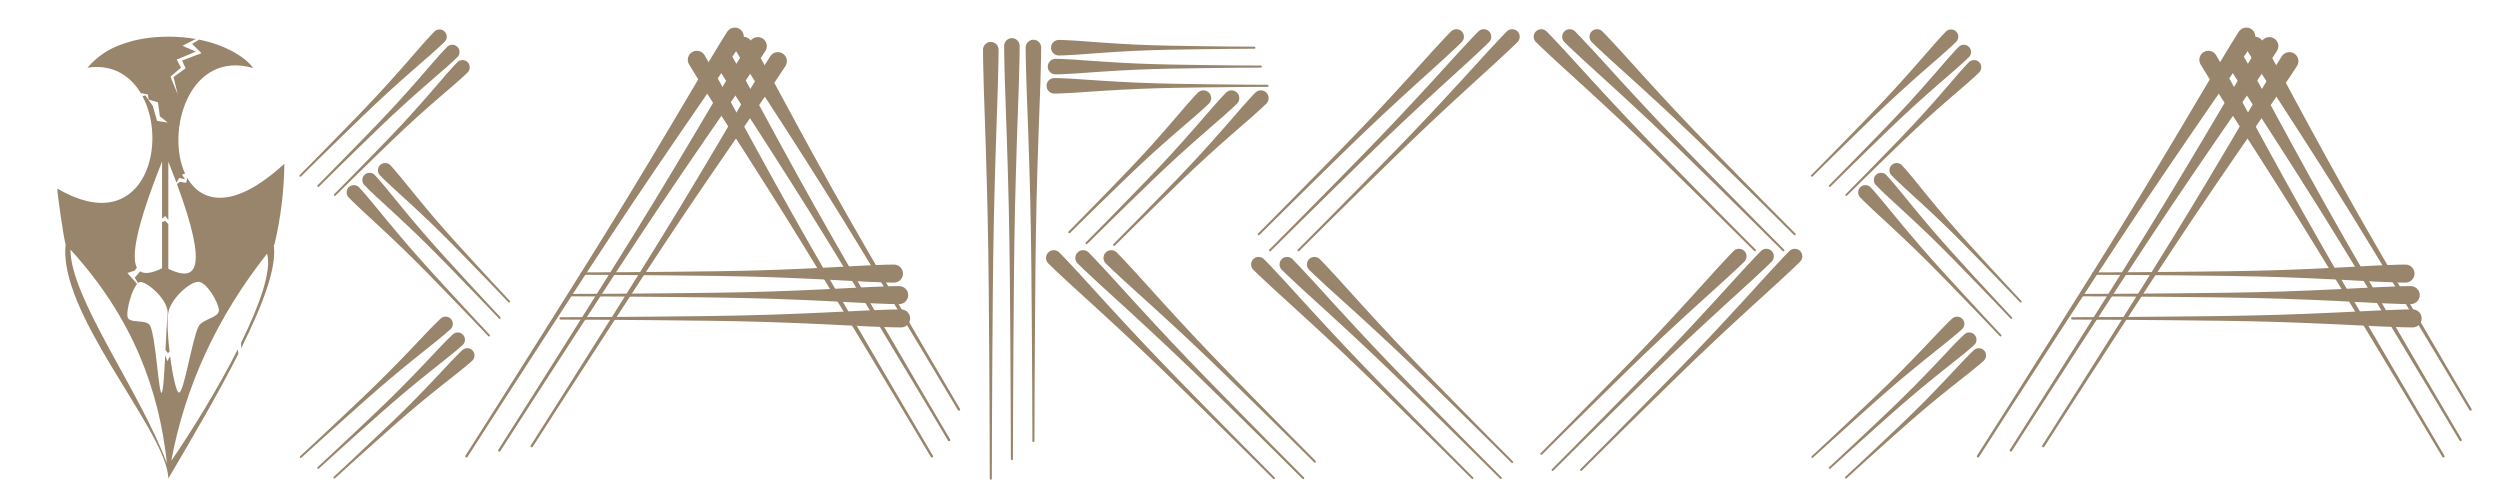 <?xml version="1.0" encoding="UTF-8" standalone="no"?>
<!DOCTYPE svg PUBLIC "-//W3C//DTD SVG 1.1//EN" "http://www.w3.org/Graphics/SVG/1.1/DTD/svg11.dtd">
<svg width="100%" height="100%" viewBox="0 0 12492 2482" version="1.1" xmlns="http://www.w3.org/2000/svg" xmlns:xlink="http://www.w3.org/1999/xlink" xml:space="preserve" xmlns:serif="http://www.serif.com/" style="fill-rule:evenodd;clip-rule:evenodd;stroke-linejoin:round;stroke-miterlimit:2;">
    <g transform="matrix(1,0,0,1,-7279,-14657)">
        <g id="Icon-Horizental-Simple-RGB-Light" serif:id="Icon Horizental Simple RGB Light" transform="matrix(3.477,0,0,1,-1344.34,14657.8)">
            <rect x="2480.32" y="0" width="3592.36" height="2480.32" style="fill:none;"/>
            <g id="Text">
                <g id="S" transform="matrix(1.035,0,0,3.597,2719.85,-349.471)">
                    <g>
                        <path d="M184.45,342.072C184.392,342.014 184.063,341.685 184.064,341.13C184.064,340.959 184.097,340.784 184.162,340.626C184.228,340.463 184.337,340.319 184.451,340.184C184.641,339.962 184.863,339.769 185.068,339.56C193.366,331.161 201.706,322.803 209.963,314.363C229.373,294.521 248.822,274.715 268.069,254.714C278.992,243.363 289.81,231.91 300.468,220.311C310.536,209.355 320.38,198.196 330.242,187.055C338.456,177.774 346.505,168.348 354.693,159.045C364.855,147.499 370.119,142.181 371.517,140.769C371.95,140.331 374.423,137.833 378.635,137.833C380.619,137.833 382.141,138.45 382.427,138.567C383.007,138.802 386.359,140.162 387.955,144.094C388.071,144.381 388.689,145.903 388.689,147.887C388.689,152.098 386.193,154.57 385.755,155.003C384.342,156.401 379.023,161.667 367.477,171.829C358.173,180.017 348.748,188.066 339.467,196.28C328.325,206.141 317.167,215.986 306.211,226.053C294.612,236.712 283.158,247.53 271.807,258.453C251.806,277.7 232.001,297.148 212.159,316.559C210.083,318.589 209.967,318.703 186.339,342.069C186.281,342.126 185.947,342.457 185.392,342.458C184.836,342.459 184.507,342.13 184.45,342.072Z" style="fill:rgb(152,133,107);"/>
                        <path d="M209.269,356.255C209.212,356.197 208.883,355.868 208.884,355.313C208.884,355.142 208.917,354.967 208.981,354.809C209.048,354.646 209.157,354.501 209.271,354.367C209.453,354.152 209.667,353.966 209.865,353.766C217.857,345.673 225.89,337.621 233.841,329.487C252.531,310.366 271.26,291.28 289.786,271.999C300.3,261.057 310.71,250.012 320.96,238.821C330.642,228.251 340.101,217.478 349.577,206.722C357.47,197.762 365.198,188.658 373.065,179.675C380.95,170.672 381.01,170.726 389.245,162.043C390.56,160.657 392.275,159.961 392.571,159.841C393.133,159.612 396.363,158.301 400.156,159.841C400.735,160.076 404.088,161.436 405.683,165.368C405.8,165.655 406.417,167.177 406.417,169.161C406.417,173.373 403.921,175.844 403.483,176.277C402.122,177.624 397.001,182.692 385.849,192.459C376.866,200.326 367.762,208.054 358.802,215.947C348.046,225.423 337.273,234.882 326.703,244.564C315.512,254.814 304.467,265.224 293.525,275.738C274.244,294.264 255.158,312.993 236.037,331.683C234.036,333.639 233.924,333.748 211.159,356.251C211.101,356.309 210.766,356.639 210.211,356.64C209.656,356.641 209.327,356.312 209.269,356.255Z" style="fill:rgb(152,133,107);"/>
                        <path d="M232.316,368.665C232.259,368.607 231.93,368.278 231.931,367.723C231.931,367.552 231.963,367.377 232.028,367.219C232.095,367.056 232.204,366.912 232.318,366.777C232.491,366.572 232.695,366.395 232.884,366.204C240.493,358.494 248.143,350.825 255.71,343.075C273.5,324.853 291.329,306.668 308.955,288.287C318.959,277.855 328.857,267.321 338.596,256.641C347.797,246.553 356.774,236.262 365.768,225.988C373.26,217.429 380.587,208.726 388.053,200.144C397.326,189.486 402.146,184.613 403.428,183.317C403.861,182.879 406.332,180.381 410.546,180.381C412.53,180.381 414.052,180.998 414.339,181.115C414.918,181.35 418.27,182.71 419.866,186.642C419.982,186.929 420.6,188.451 420.6,190.435C420.6,194.648 418.104,197.118 417.666,197.551C416.369,198.833 411.495,203.655 400.837,212.928C392.255,220.394 383.552,227.721 374.993,235.213C364.719,244.207 354.428,253.184 344.339,262.384C333.66,272.123 323.125,282.022 312.693,292.026C294.313,309.652 276.128,327.48 257.906,345.271C256,347.132 255.893,347.236 234.206,368.661C234.147,368.719 233.813,369.049 233.258,369.05C232.703,369.051 232.374,368.722 232.316,368.665Z" style="fill:rgb(152,133,107);"/>
                    </g>
                    <g transform="matrix(0.029,-1,1,0.029,100.841,738.49)">
                        <path d="M184.45,342.072C184.392,342.014 184.063,341.685 184.064,341.13C184.064,340.959 184.097,340.784 184.162,340.626C184.228,340.463 184.337,340.319 184.451,340.184C184.641,339.962 184.863,339.769 185.068,339.56C193.366,331.161 201.706,322.803 209.963,314.363C229.373,294.521 248.822,274.715 268.069,254.714C278.992,243.363 289.81,231.91 300.468,220.311C310.536,209.355 320.38,198.196 330.242,187.055C338.456,177.774 346.505,168.348 354.693,159.045C364.855,147.499 370.119,142.181 371.517,140.769C371.95,140.331 374.423,137.833 378.635,137.833C380.619,137.833 382.141,138.45 382.427,138.567C386.359,140.162 387.72,143.515 387.955,144.094C388.071,144.381 388.689,145.903 388.689,147.887C388.689,152.098 386.193,154.57 385.755,155.003C384.342,156.401 379.023,161.667 367.477,171.829C358.173,180.017 348.748,188.066 339.467,196.28C328.325,206.141 317.167,215.986 306.211,226.053C294.612,236.712 283.158,247.53 271.807,258.453C251.806,277.7 232.001,297.148 212.159,316.559C210.083,318.589 209.967,318.703 186.339,342.069C186.281,342.126 185.947,342.457 185.392,342.458C184.836,342.459 184.507,342.13 184.45,342.072Z" style="fill:rgb(152,133,107);"/>
                        <path d="M209.269,356.255C209.212,356.197 208.883,355.868 208.884,355.313C208.884,355.142 208.917,354.967 208.981,354.809C209.048,354.646 209.157,354.501 209.271,354.367C209.453,354.152 209.667,353.966 209.865,353.766C217.857,345.673 225.89,337.621 233.841,329.487C252.531,310.366 271.26,291.28 289.786,271.999C300.3,261.057 310.71,250.012 320.96,238.821C330.642,228.251 340.101,217.478 349.577,206.722C357.47,197.762 365.198,188.658 373.065,179.675C380.95,170.672 381.01,170.726 389.245,162.043C390.56,160.657 392.275,159.961 392.571,159.841C396.363,158.301 399.594,159.612 400.156,159.841C400.735,160.076 404.088,161.436 405.683,165.368C407.223,169.161 405.912,172.391 405.683,172.953C405.563,173.249 404.867,174.964 403.481,176.279C394.798,184.514 394.852,184.574 385.849,192.459C376.866,200.326 367.762,208.054 358.802,215.947C348.046,225.423 337.273,234.882 326.703,244.564C315.512,254.814 304.467,265.224 293.525,275.738C274.244,294.264 255.158,312.993 236.037,331.683C234.036,333.639 233.924,333.748 211.159,356.251C211.101,356.309 210.766,356.639 210.211,356.64C209.656,356.641 209.327,356.312 209.269,356.255Z" style="fill:rgb(152,133,107);"/>
                        <path d="M232.316,368.665C232.259,368.607 231.93,368.278 231.931,367.723C231.931,367.552 231.963,367.377 232.028,367.219C232.095,367.056 232.204,366.912 232.318,366.777C232.491,366.572 232.695,366.395 232.884,366.204C240.493,358.494 248.143,350.825 255.71,343.075C273.5,324.853 291.329,306.668 308.955,288.287C318.959,277.855 328.857,267.321 338.596,256.641C347.797,246.553 356.774,236.262 365.768,225.988C373.26,217.429 380.587,208.726 388.053,200.144C397.326,189.486 402.146,184.613 403.428,183.317C403.861,182.879 406.332,180.381 410.546,180.381C412.53,180.381 414.052,180.998 414.339,181.115C418.27,182.71 419.631,186.063 419.866,186.642C419.982,186.929 420.6,188.451 420.6,190.435C420.6,194.648 418.104,197.118 417.666,197.551C416.369,198.833 411.495,203.655 400.837,212.928C392.255,220.394 383.552,227.721 374.993,235.213C364.719,244.207 354.428,253.184 344.339,262.384C333.66,272.123 323.125,282.022 312.693,292.026C294.313,309.652 276.128,327.48 257.906,345.271C256,347.132 255.893,347.236 234.206,368.661C234.147,368.719 233.813,369.049 233.258,369.05C232.703,369.051 232.374,368.722 232.316,368.665Z" style="fill:rgb(152,133,107);"/>
                    </g>
                    <g transform="matrix(0.999,0.042,-0.042,0.999,15.049,383.183)">
                        <path d="M184.45,342.072C184.392,342.014 184.063,341.685 184.064,341.13C184.064,340.959 184.097,340.784 184.162,340.626C184.228,340.463 184.337,340.319 184.451,340.184C184.641,339.962 184.863,339.769 185.068,339.56C193.366,331.161 201.706,322.803 209.963,314.363C229.373,294.521 248.822,274.715 268.069,254.714C278.992,243.363 289.81,231.91 300.468,220.311C310.536,209.355 320.38,198.196 330.242,187.055C338.456,177.774 346.505,168.348 354.693,159.045C362.9,149.72 362.959,149.774 371.517,140.769C372.836,139.381 374.547,138.687 374.842,138.567C378.635,137.027 381.865,138.338 382.427,138.567C386.359,140.162 387.72,143.515 387.955,144.094C388.183,144.656 389.494,147.887 387.955,151.679C387.835,151.975 387.141,153.686 385.753,155.005C376.748,163.563 376.802,163.622 367.477,171.829C358.173,180.017 348.748,188.066 339.467,196.28C328.325,206.141 317.167,215.986 306.211,226.053C294.612,236.712 283.158,247.53 271.807,258.453C251.806,277.7 232.001,297.148 212.159,316.559C210.083,318.589 209.967,318.703 186.339,342.069C186.281,342.126 185.947,342.457 185.392,342.458C184.836,342.459 184.507,342.13 184.45,342.072Z" style="fill:rgb(152,133,107);"/>
                        <path d="M209.269,356.255C209.212,356.197 208.883,355.868 208.884,355.313C208.884,355.142 208.917,354.967 208.981,354.809C209.048,354.646 209.157,354.501 209.271,354.367C209.453,354.152 209.667,353.966 209.865,353.766C217.857,345.673 225.89,337.621 233.841,329.487C252.531,310.366 271.26,291.28 289.786,271.999C300.3,261.057 310.71,250.012 320.96,238.821C330.642,228.251 340.101,217.478 349.577,206.722C357.47,197.762 365.198,188.658 373.065,179.675C380.95,170.672 381.01,170.726 389.245,162.043C390.56,160.657 392.275,159.961 392.571,159.841C393.133,159.612 396.363,158.301 400.156,159.841C400.735,160.076 404.088,161.436 405.683,165.368C405.912,165.93 407.223,169.161 405.683,172.953C405.563,173.249 404.867,174.964 403.481,176.279C394.798,184.514 394.852,184.574 385.849,192.459C376.866,200.326 367.762,208.054 358.802,215.947C348.046,225.423 337.273,234.882 326.703,244.564C315.512,254.814 304.467,265.224 293.525,275.738C274.244,294.264 255.158,312.993 236.037,331.683C234.036,333.639 233.924,333.748 211.159,356.251C211.101,356.309 210.766,356.639 210.211,356.64C209.656,356.641 209.327,356.312 209.269,356.255Z" style="fill:rgb(152,133,107);"/>
                        <path d="M232.316,368.665C232.259,368.607 231.93,368.278 231.931,367.723C231.931,367.552 231.963,367.377 232.028,367.219C232.095,367.056 232.204,366.912 232.318,366.777C232.491,366.572 232.695,366.395 232.884,366.204C240.493,358.494 248.143,350.825 255.71,343.075C273.5,324.853 291.329,306.668 308.955,288.287C318.959,277.855 328.857,267.321 338.596,256.641C347.797,246.553 356.774,236.262 365.768,225.988C373.26,217.429 380.587,208.726 388.053,200.144C397.326,189.486 402.146,184.613 403.428,183.317C403.861,182.879 406.332,180.381 410.546,180.381C412.53,180.381 414.052,180.998 414.339,181.115C418.27,182.71 419.631,186.063 419.866,186.642C419.982,186.929 420.6,188.451 420.6,190.435C420.6,194.648 418.104,197.118 417.666,197.551C416.369,198.833 411.495,203.655 400.837,212.928C392.255,220.394 383.552,227.721 374.993,235.213C364.719,244.207 354.428,253.184 344.339,262.384C333.66,272.123 323.125,282.022 312.693,292.026C294.313,309.652 276.128,327.48 257.906,345.271C256,347.132 255.893,347.236 234.206,368.661C234.147,368.719 233.813,369.049 233.258,369.05C232.703,369.051 232.374,368.722 232.316,368.665Z" style="fill:rgb(152,133,107);"/>
                    </g>
                </g>
                <g id="S1" serif:id="S" transform="matrix(1.035,0,0,3.597,4892.08,-349.471)">
                    <g>
                        <path d="M184.45,342.072C184.392,342.014 184.063,341.685 184.064,341.13C184.064,340.959 184.097,340.784 184.162,340.626C184.228,340.463 184.337,340.319 184.451,340.184C184.641,339.962 184.863,339.769 185.068,339.56C193.366,331.161 201.706,322.803 209.963,314.363C229.373,294.521 248.822,274.715 268.069,254.714C278.992,243.363 289.81,231.91 300.468,220.311C310.536,209.355 320.38,198.196 330.242,187.055C338.456,177.774 346.505,168.348 354.693,159.045C364.855,147.499 370.119,142.181 371.517,140.769C371.95,140.331 374.423,137.833 378.635,137.833C380.619,137.833 382.141,138.45 382.427,138.567C383.007,138.802 386.359,140.162 387.955,144.094C388.071,144.381 388.689,145.903 388.689,147.887C388.689,152.098 386.193,154.57 385.755,155.003C384.342,156.401 379.023,161.667 367.477,171.829C358.173,180.017 348.748,188.066 339.467,196.28C328.325,206.141 317.167,215.986 306.211,226.053C294.612,236.712 283.158,247.53 271.807,258.453C251.806,277.7 232.001,297.148 212.159,316.559C210.083,318.589 209.967,318.703 186.339,342.069C186.281,342.126 185.947,342.457 185.392,342.458C184.836,342.459 184.507,342.13 184.45,342.072Z" style="fill:rgb(152,133,107);"/>
                        <path d="M209.269,356.255C209.212,356.197 208.883,355.868 208.884,355.313C208.884,355.142 208.917,354.967 208.981,354.809C209.048,354.646 209.157,354.501 209.271,354.367C209.453,354.152 209.667,353.966 209.865,353.766C217.857,345.673 225.89,337.621 233.841,329.487C252.531,310.366 271.26,291.28 289.786,271.999C300.3,261.057 310.71,250.012 320.96,238.821C330.642,228.251 340.101,217.478 349.577,206.722C357.47,197.762 365.198,188.658 373.065,179.675C382.832,168.523 387.899,163.404 389.245,162.043C389.678,161.605 392.151,159.107 396.363,159.107C398.347,159.107 399.869,159.724 400.156,159.841C400.735,160.076 404.088,161.436 405.683,165.368C405.8,165.655 406.417,167.177 406.417,169.161C406.417,173.373 403.921,175.844 403.483,176.277C402.122,177.624 397.001,182.692 385.849,192.459C376.866,200.326 367.762,208.054 358.802,215.947C348.046,225.423 337.273,234.882 326.703,244.564C315.512,254.814 304.467,265.224 293.525,275.738C274.244,294.264 255.158,312.993 236.037,331.683C234.036,333.639 233.924,333.748 211.159,356.251C211.101,356.309 210.766,356.639 210.211,356.64C209.656,356.641 209.327,356.312 209.269,356.255Z" style="fill:rgb(152,133,107);"/>
                        <path d="M232.316,368.665C232.259,368.607 231.93,368.278 231.931,367.723C231.931,367.552 231.963,367.377 232.028,367.219C232.095,367.056 232.204,366.912 232.318,366.777C232.491,366.572 232.695,366.395 232.884,366.204C240.493,358.494 248.143,350.825 255.71,343.075C273.5,324.853 291.329,306.668 308.955,288.287C318.959,277.855 328.857,267.321 338.596,256.641C347.797,246.553 356.774,236.262 365.768,225.988C373.26,217.429 380.587,208.726 388.053,200.144C397.326,189.486 402.146,184.613 403.428,183.317C403.861,182.879 406.332,180.381 410.546,180.381C412.53,180.381 414.052,180.998 414.339,181.115C414.918,181.35 418.27,182.71 419.866,186.642C419.982,186.929 420.6,188.451 420.6,190.435C420.6,194.648 418.104,197.118 417.666,197.551C416.369,198.833 411.495,203.655 400.837,212.928C392.255,220.394 383.552,227.721 374.993,235.213C364.719,244.207 354.428,253.184 344.339,262.384C333.66,272.123 323.125,282.022 312.693,292.026C294.313,309.652 276.128,327.48 257.906,345.271C256,347.132 255.893,347.236 234.206,368.661C234.147,368.719 233.813,369.049 233.258,369.05C232.703,369.051 232.374,368.722 232.316,368.665Z" style="fill:rgb(152,133,107);"/>
                    </g>
                    <g transform="matrix(0.029,-1,1,0.029,100.841,738.49)">
                        <path d="M184.45,342.072C184.392,342.014 184.063,341.685 184.064,341.13C184.064,340.959 184.097,340.784 184.162,340.626C184.228,340.463 184.337,340.319 184.451,340.184C184.641,339.962 184.863,339.769 185.068,339.56C193.366,331.161 201.706,322.803 209.963,314.363C229.373,294.521 248.822,274.715 268.069,254.714C278.992,243.363 289.81,231.91 300.468,220.311C310.536,209.355 320.38,198.196 330.242,187.055C338.456,177.774 346.505,168.348 354.693,159.045C364.855,147.499 370.119,142.181 371.517,140.769C371.95,140.331 374.423,137.833 378.635,137.833C380.619,137.833 382.141,138.45 382.427,138.567C386.359,140.162 387.72,143.515 387.955,144.094C388.071,144.381 388.689,145.903 388.689,147.887C388.689,152.098 386.193,154.57 385.755,155.003C384.342,156.401 379.023,161.667 367.477,171.829C358.173,180.017 348.748,188.066 339.467,196.28C328.325,206.141 317.167,215.986 306.211,226.053C294.612,236.712 283.158,247.53 271.807,258.453C251.806,277.7 232.001,297.148 212.159,316.559C210.083,318.589 209.967,318.703 186.339,342.069C186.281,342.126 185.947,342.457 185.392,342.458C184.836,342.459 184.507,342.13 184.45,342.072Z" style="fill:rgb(152,133,107);"/>
                        <path d="M209.269,356.255C209.212,356.197 208.883,355.868 208.884,355.313C208.884,355.142 208.917,354.967 208.981,354.809C209.048,354.646 209.157,354.501 209.271,354.367C209.453,354.152 209.667,353.966 209.865,353.766C217.857,345.673 225.89,337.621 233.841,329.487C252.531,310.366 271.26,291.28 289.786,271.999C300.3,261.057 310.71,250.012 320.96,238.821C330.642,228.251 340.101,217.478 349.577,206.722C357.47,197.762 365.198,188.658 373.065,179.675C380.95,170.672 381.01,170.726 389.245,162.043C390.56,160.657 392.275,159.961 392.571,159.841C396.363,158.301 399.594,159.612 400.156,159.841C404.088,161.436 405.448,164.789 405.683,165.368C407.223,169.161 405.912,172.391 405.683,172.953C405.563,173.249 404.867,174.964 403.481,176.279C394.798,184.514 394.852,184.574 385.849,192.459C376.866,200.326 367.762,208.054 358.802,215.947C348.046,225.423 337.273,234.882 326.703,244.564C315.512,254.814 304.467,265.224 293.525,275.738C274.244,294.264 255.158,312.993 236.037,331.683C234.036,333.639 233.924,333.748 211.159,356.251C211.101,356.309 210.766,356.639 210.211,356.64C209.656,356.641 209.327,356.312 209.269,356.255Z" style="fill:rgb(152,133,107);"/>
                        <path d="M232.316,368.665C232.259,368.607 231.93,368.278 231.931,367.723C231.931,367.552 231.963,367.377 232.028,367.219C232.095,367.056 232.204,366.912 232.318,366.777C232.491,366.572 232.695,366.395 232.884,366.204C240.493,358.494 248.143,350.825 255.71,343.075C273.5,324.853 291.329,306.668 308.955,288.287C318.959,277.855 328.857,267.321 338.596,256.641C347.797,246.553 356.774,236.262 365.768,225.988C373.26,217.429 380.587,208.726 388.053,200.144C397.326,189.486 402.146,184.613 403.428,183.317C403.861,182.879 406.332,180.381 410.546,180.381C412.53,180.381 414.052,180.998 414.339,181.115C418.27,182.71 419.631,186.063 419.866,186.642C419.982,186.929 420.6,188.451 420.6,190.435C420.6,194.648 418.104,197.118 417.666,197.551C416.369,198.833 411.495,203.655 400.837,212.928C392.255,220.394 383.552,227.721 374.993,235.213C364.719,244.207 354.428,253.184 344.339,262.384C333.66,272.123 323.125,282.022 312.693,292.026C294.313,309.652 276.128,327.48 257.906,345.271C256,347.132 255.893,347.236 234.206,368.661C234.147,368.719 233.813,369.049 233.258,369.05C232.703,369.051 232.374,368.722 232.316,368.665Z" style="fill:rgb(152,133,107);"/>
                    </g>
                    <g transform="matrix(0.999,0.042,-0.042,0.999,15.049,383.183)">
                        <path d="M184.45,342.072C184.392,342.014 184.063,341.685 184.064,341.13C184.064,340.959 184.097,340.784 184.162,340.626C184.228,340.463 184.337,340.319 184.451,340.184C184.641,339.962 184.863,339.769 185.068,339.56C193.366,331.161 201.706,322.803 209.963,314.363C229.373,294.521 248.822,274.715 268.069,254.714C278.992,243.363 289.81,231.91 300.468,220.311C310.536,209.355 320.38,198.196 330.242,187.055C338.456,177.774 346.505,168.348 354.693,159.045C364.855,147.499 370.119,142.181 371.517,140.769C371.95,140.331 374.423,137.833 378.635,137.833C380.619,137.833 382.141,138.45 382.427,138.567C386.359,140.162 387.72,143.515 387.955,144.094C388.071,144.381 388.689,145.903 388.689,147.887C388.689,152.098 386.193,154.57 385.755,155.003C384.342,156.401 379.023,161.667 367.477,171.829C358.173,180.017 348.748,188.066 339.467,196.28C328.325,206.141 317.167,215.986 306.211,226.053C294.612,236.712 283.158,247.53 271.807,258.453C251.806,277.7 232.001,297.148 212.159,316.559C210.083,318.589 209.967,318.703 186.339,342.069C186.281,342.126 185.947,342.457 185.392,342.458C184.836,342.459 184.507,342.13 184.45,342.072Z" style="fill:rgb(152,133,107);"/>
                        <path d="M209.269,356.255C209.212,356.197 208.883,355.868 208.884,355.313C208.884,355.142 208.917,354.967 208.981,354.809C209.048,354.646 209.157,354.501 209.271,354.367C209.453,354.152 209.667,353.966 209.865,353.766C217.857,345.673 225.89,337.621 233.841,329.487C252.531,310.366 271.26,291.28 289.786,271.999C300.3,261.057 310.71,250.012 320.96,238.821C330.642,228.251 340.101,217.478 349.577,206.722C357.47,197.762 365.198,188.658 373.065,179.675C380.95,170.672 381.01,170.726 389.245,162.043C390.56,160.657 392.275,159.961 392.571,159.841C396.363,158.301 399.594,159.612 400.156,159.841C400.735,160.076 404.088,161.436 405.683,165.368C405.912,165.93 407.223,169.161 405.683,172.953C405.563,173.249 404.867,174.964 403.481,176.279C394.798,184.514 394.852,184.574 385.849,192.459C376.866,200.326 367.762,208.054 358.802,215.947C348.046,225.423 337.273,234.882 326.703,244.564C315.512,254.814 304.467,265.224 293.525,275.738C274.244,294.264 255.158,312.993 236.037,331.683C234.036,333.639 233.924,333.748 211.159,356.251C211.101,356.309 210.766,356.639 210.211,356.64C209.656,356.641 209.327,356.312 209.269,356.255Z" style="fill:rgb(152,133,107);"/>
                        <path d="M232.316,368.665C232.259,368.607 231.93,368.278 231.931,367.723C231.931,367.552 231.963,367.377 232.028,367.219C232.095,367.056 232.204,366.912 232.318,366.777C232.491,366.572 232.695,366.395 232.884,366.204C240.493,358.494 248.143,350.825 255.71,343.075C273.5,324.853 291.329,306.668 308.955,288.287C318.959,277.855 328.857,267.321 338.596,256.641C347.797,246.553 356.774,236.262 365.768,225.988C373.26,217.429 380.587,208.726 388.053,200.144C397.326,189.486 402.146,184.613 403.428,183.317C403.861,182.879 406.332,180.381 410.546,180.381C412.53,180.381 414.052,180.998 414.339,181.115C414.918,181.35 418.27,182.71 419.866,186.642C419.982,186.929 420.6,188.451 420.6,190.435C420.6,194.648 418.104,197.118 417.666,197.551C416.369,198.833 411.495,203.655 400.837,212.928C392.255,220.394 383.552,227.721 374.993,235.213C364.719,244.207 354.428,253.184 344.339,262.384C333.66,272.123 323.125,282.022 312.693,292.026C294.313,309.652 276.128,327.48 257.906,345.271C256,347.132 255.893,347.236 234.206,368.661C234.147,368.719 233.813,369.049 233.258,369.05C232.703,369.051 232.374,368.722 232.316,368.665Z" style="fill:rgb(152,133,107);"/>
                    </g>
                </g>
                <g id="A" transform="matrix(0.836,0,0,2.907,3226.82,-169.053)">
                    <g transform="matrix(3.06,-0.673,0.673,3.06,-940.474,-143.471)">
                        <g transform="matrix(1,0,0,1,11.73,24.329)">
                            <path d="M184.931,341.591C184.838,341.498 184.838,341.496 184.788,341.374C184.766,341.321 184.632,340.993 184.932,340.663C185.128,340.447 185.344,340.249 185.549,340.042C193.873,331.668 202.218,323.315 210.521,314.921C230.041,295.189 249.579,275.476 269.019,255.665C280.049,244.425 291.027,233.135 301.928,221.771C312.217,211.046 322.398,200.219 332.587,189.4C341.07,180.394 349.473,171.313 357.943,162.295C368.407,151.154 373.736,145.796 375.136,144.388C375.35,144.174 376.572,142.945 378.635,142.945C380.133,142.945 381.17,143.631 381.359,143.757C381.361,143.758 382.134,144.388 382.134,144.389C382.345,144.647 382.581,144.885 382.765,145.162C382.89,145.352 383.577,146.389 383.577,147.887C383.577,149.95 382.349,151.171 382.134,151.385C380.726,152.785 375.367,158.115 364.227,168.578C355.208,177.049 346.128,185.452 337.121,193.935C326.303,204.124 315.476,214.305 304.751,224.593C293.387,235.495 282.097,246.473 270.857,257.502C251.046,276.942 231.332,296.481 211.6,316.001L185.86,341.589C185.831,341.617 185.667,341.78 185.394,341.781C185.122,341.781 184.959,341.619 184.931,341.591Z" style="fill:rgb(152,133,107);"/>
                        </g>
                        <g transform="matrix(1,0,0,1,5.213,10.861)">
                            <path d="M209.751,355.773C209.658,355.68 209.657,355.679 209.608,355.557C209.586,355.503 209.452,355.176 209.752,354.845C209.94,354.637 210.148,354.447 210.346,354.247C218.364,346.18 226.402,338.133 234.399,330.046C253.199,311.034 272.017,292.04 290.737,272.95C301.357,262.119 311.927,251.237 322.42,240.281C332.323,229.942 342.118,219.501 351.922,209.068C360.084,200.382 368.166,191.622 376.316,182.925C386.385,172.179 391.516,167.019 392.865,165.662C393.078,165.448 394.3,164.219 396.363,164.219C397.861,164.219 398.898,164.905 399.088,165.031C399.089,165.032 399.862,165.662 399.863,165.663C400.073,165.921 400.31,166.159 400.493,166.436C400.619,166.626 401.305,167.663 401.305,169.161C401.305,171.224 400.077,172.445 399.863,172.659C398.506,174.008 393.345,179.139 382.599,189.208C373.902,197.358 365.142,205.44 356.456,213.602C346.023,223.406 335.582,233.201 325.243,243.104C314.287,253.597 303.405,264.167 292.574,274.787C273.484,293.507 254.49,312.325 235.478,331.125L210.679,355.772C210.651,355.8 210.487,355.963 210.214,355.964C209.941,355.964 209.779,355.802 209.751,355.773Z" style="fill:rgb(152,133,107);"/>
                        </g>
                        <path d="M232.797,368.183C232.704,368.09 232.704,368.088 232.655,367.967C232.633,367.913 232.499,367.587 232.798,367.255C232.978,367.056 233.176,366.875 233.365,366.685C240.999,359.001 248.654,351.337 256.268,343.633C274.168,325.521 292.086,307.428 309.905,289.238C320.015,278.917 330.074,268.546 340.056,258.102C349.477,248.244 358.791,238.285 368.113,228.333C375.874,220.049 383.555,211.69 391.303,203.394C400.879,193.14 405.763,188.228 407.047,186.936C407.261,186.721 408.482,185.493 410.546,185.493C412.044,185.493 413.081,186.179 413.27,186.305C413.272,186.306 414.045,186.936 414.045,186.937C414.256,187.195 414.492,187.433 414.676,187.71C414.801,187.9 415.488,188.937 415.488,190.435C415.488,192.499 414.26,193.719 414.045,193.933C412.753,195.217 407.84,200.101 397.587,209.677C389.29,217.426 380.932,225.107 372.647,232.868C362.696,242.189 352.737,251.503 342.879,260.924C332.435,270.906 322.063,280.965 311.743,291.075C293.553,308.895 275.459,326.813 257.348,344.712L233.726,368.182C233.698,368.21 233.534,368.373 233.261,368.373C232.988,368.374 232.826,368.212 232.797,368.183Z" style="fill:rgb(152,133,107);"/>
                    </g>
                    <g transform="matrix(0.718,-2.809,2.809,0.718,-382.632,1118.06)">
                        <path d="M184.893,341.628C184.793,341.528 184.793,341.526 184.739,341.395C184.715,341.336 184.571,340.984 184.894,340.626C185.09,340.409 185.306,340.211 185.512,340.004C193.834,331.629 202.178,323.275 210.478,314.878C229.989,295.137 249.52,275.416 268.945,255.591C279.966,244.343 290.932,233.039 301.815,221.657C312.086,210.915 322.241,200.062 332.405,189.218C340.866,180.19 349.242,171.083 357.69,162.042C366.166,152.973 366.197,153.002 374.855,144.107C375.029,143.928 375.968,142.963 377.612,142.645C379.77,142.227 381.309,143.246 381.579,143.424C381.579,143.425 382.415,144.106 382.415,144.107C382.642,144.385 382.899,144.643 383.097,144.943C383.276,145.213 384.295,146.751 383.877,148.909C383.559,150.554 382.594,151.493 382.415,151.667C373.519,160.325 373.549,160.356 364.479,168.831C355.439,177.279 346.332,185.656 337.304,194.117C326.46,204.281 315.607,214.436 304.865,224.707C293.482,235.59 282.179,246.555 270.931,257.576C251.105,277.001 231.384,296.533 211.644,316.044L185.897,341.626C185.866,341.657 185.689,341.833 185.394,341.834C185.099,341.834 184.924,341.659 184.893,341.628Z" style="fill:rgb(152,133,107);"/>
                        <g transform="matrix(1,0,0,1,-12.921,-6.695)">
                            <path d="M209.713,355.811C209.613,355.71 209.613,355.708 209.559,355.577C209.535,355.519 209.391,355.167 209.714,354.808C209.902,354.599 210.111,354.409 210.309,354.21C218.325,346.141 226.362,338.093 234.355,330.002C253.147,310.982 271.958,291.981 290.663,272.876C301.275,262.036 311.832,251.142 322.306,240.168C332.192,229.811 341.961,219.344 351.74,208.885C359.88,200.178 367.935,191.392 376.063,182.672C386.109,171.894 391.234,166.738 392.583,165.381C392.814,165.149 394.133,163.821 396.363,163.821C397.982,163.821 399.102,164.563 399.307,164.698C399.309,164.7 400.144,165.381 400.144,165.381C400.371,165.66 400.627,165.917 400.826,166.217C400.961,166.422 401.703,167.542 401.703,169.161C401.703,171.391 400.376,172.71 400.144,172.94C398.787,174.289 393.63,179.415 382.852,189.461C374.132,197.589 365.346,205.644 356.639,213.784C346.18,223.563 335.713,233.332 325.356,243.218C314.382,253.692 303.488,264.249 292.648,274.861C273.543,293.566 254.542,312.377 235.522,331.169L210.717,355.809C210.686,355.84 210.509,356.016 210.214,356.016C209.919,356.017 209.744,355.841 209.713,355.811Z" style="fill:rgb(152,133,107);"/>
                        </g>
                        <g transform="matrix(1,0,0,1,-17.017,-17.888)">
                            <path d="M232.76,368.221C232.66,368.12 232.659,368.118 232.606,367.987C232.582,367.929 232.438,367.578 232.761,367.218C232.94,367.019 233.139,366.838 233.328,366.648C240.96,358.962 248.615,351.297 256.225,343.589C274.116,325.469 292.027,307.369 309.831,289.164C319.933,278.835 329.98,268.451 339.943,257.988C349.347,248.113 358.634,238.127 367.931,228.151C375.67,219.845 383.324,211.46 391.051,203.141C400.604,192.856 405.481,187.947 406.766,186.655C406.996,186.423 408.315,185.095 410.546,185.095C412.165,185.095 413.285,185.837 413.49,185.972C413.491,185.974 414.326,186.655 414.327,186.655C414.554,186.934 414.81,187.191 415.008,187.491C415.144,187.696 415.885,188.816 415.885,190.435C415.885,192.665 414.559,193.984 414.327,194.214C413.034,195.498 408.125,200.377 397.84,209.93C389.521,217.656 381.136,225.31 372.83,233.05C362.853,242.346 352.868,251.634 342.993,261.038C332.53,271.001 322.146,281.047 311.817,291.149C293.612,308.954 275.511,326.865 257.391,344.756L233.764,368.219C233.733,368.25 233.555,368.426 233.261,368.426C232.966,368.427 232.791,368.251 232.76,368.221Z" style="fill:rgb(152,133,107);"/>
                        </g>
                    </g>
                    <g transform="matrix(1.514,-1.514,-1.514,-1.514,306.501,1402.33)">
                        <path d="M184.715,341.806C184.757,341.848 184.994,342.085 185.393,342.084C185.516,342.084 185.642,342.061 185.756,342.014C185.873,341.966 185.978,341.889 186.073,341.805C186.293,341.612 186.488,341.394 186.696,341.188C195.081,332.876 203.436,324.533 211.851,316.251C231.632,296.78 251.387,277.282 271.283,257.928C282.572,246.947 293.936,236.041 305.405,225.248C316.233,215.059 327.209,205.028 338.173,194.986C347.302,186.624 356.537,178.379 365.683,170.035C377.007,159.705 382.346,154.407 383.756,153.007C384.07,152.695 385.868,150.911 385.868,147.887C385.868,145.694 384.863,144.177 384.68,143.899C384.678,143.897 383.755,142.766 383.754,142.765C383.377,142.457 383.028,142.111 382.622,141.842C382.345,141.658 380.828,140.654 378.635,140.654C375.61,140.654 373.827,142.451 373.515,142.765C372.116,144.175 366.817,149.515 356.487,160.839C348.143,169.984 339.898,179.22 331.536,188.349C321.494,199.313 311.463,210.289 301.274,221.116C290.481,232.586 279.575,243.949 268.593,255.239C249.24,275.135 229.742,294.89 210.271,314.671L184.718,340.447C184.676,340.489 184.438,340.729 184.437,341.128C184.437,341.528 184.674,341.765 184.715,341.806Z" style="fill:rgb(152,133,107);"/>
                        <g transform="matrix(1,0,0,1,-5.612,-6.961)">
                            <path d="M209.535,355.989C209.576,356.031 209.814,356.268 210.213,356.267C210.336,356.267 210.462,356.243 210.575,356.197C210.693,356.148 210.798,356.071 210.893,355.988C211.105,355.802 211.293,355.591 211.493,355.393C219.571,347.387 227.62,339.351 235.728,331.375C254.79,312.625 273.824,293.847 293,275.213C303.881,264.641 314.836,254.143 325.897,243.758C336.339,233.955 346.929,224.31 357.508,214.653C366.316,206.612 375.23,198.688 384.056,190.665C394.984,180.73 400.125,175.629 401.484,174.281C401.798,173.969 403.596,172.186 403.596,169.161C403.596,166.968 402.592,165.451 402.408,165.173C402.406,165.171 401.484,164.04 401.483,164.039C401.105,163.731 400.757,163.385 400.351,163.116C400.073,162.932 398.556,161.928 396.363,161.928C393.338,161.928 391.556,163.724 391.244,164.039C389.896,165.398 384.794,170.54 374.859,181.468C366.836,190.294 358.912,199.208 350.871,208.016C341.214,218.595 331.569,229.185 321.766,239.627C311.381,250.688 300.883,261.643 290.311,272.524C271.677,291.7 252.899,310.734 234.149,329.796L209.537,354.63C209.496,354.672 209.258,354.912 209.257,355.311C209.256,355.71 209.493,355.948 209.535,355.989Z" style="fill:rgb(152,133,107);"/>
                        </g>
                        <g transform="matrix(1,0,0,1,-10.527,-13.057)">
                            <path d="M232.582,368.399C232.623,368.44 232.86,368.678 233.26,368.677C233.383,368.677 233.508,368.653 233.622,368.606C233.74,368.558 233.844,368.481 233.94,368.398C234.142,368.221 234.321,368.02 234.511,367.831C242.207,360.208 249.873,352.556 257.598,344.962C275.759,327.112 293.893,309.234 312.169,291.501C322.539,281.439 332.983,271.452 343.533,261.579C353.494,252.257 363.602,243.094 373.699,233.919C382.106,226.279 390.619,218.756 399.043,211.134C409.479,201.692 414.373,196.839 415.667,195.555C415.981,195.243 417.779,193.46 417.779,190.435C417.779,188.242 416.774,186.725 416.591,186.447C416.589,186.445 415.666,185.314 415.665,185.313C415.288,185.005 414.939,184.659 414.533,184.39C414.256,184.206 412.739,183.202 410.546,183.202C407.52,183.202 405.738,184.998 405.426,185.313C404.143,186.607 399.289,191.502 389.847,201.937C382.225,210.361 374.702,218.875 367.062,227.282C357.887,237.378 348.724,247.487 339.402,257.447C329.529,267.997 319.542,278.442 309.479,288.812C291.746,307.087 273.869,325.222 256.018,343.383L232.584,367.04C232.543,367.081 232.305,367.322 232.304,367.721C232.303,368.12 232.54,368.357 232.582,368.399Z" style="fill:rgb(152,133,107);"/>
                        </g>
                    </g>
                </g>
                <g id="A1" serif:id="A" transform="matrix(0.836,0,0,2.907,5399.05,-169.053)">
                    <g transform="matrix(3.06,-0.673,0.673,3.06,-940.474,-143.471)">
                        <g transform="matrix(1,0,0,1,11.73,24.329)">
                            <path d="M184.931,341.591C184.838,341.498 184.838,341.496 184.788,341.374C184.766,341.321 184.632,340.993 184.932,340.663C185.128,340.447 185.344,340.249 185.549,340.042C193.873,331.668 202.218,323.315 210.521,314.921C230.041,295.189 249.579,275.476 269.019,255.665C280.049,244.425 291.027,233.135 301.928,221.771C312.217,211.046 322.398,200.219 332.587,189.4C341.07,180.394 349.473,171.313 357.943,162.295C368.407,151.154 373.736,145.796 375.136,144.388C375.35,144.174 376.572,142.945 378.635,142.945C380.133,142.945 381.17,143.631 381.359,143.757C381.361,143.758 382.134,144.388 382.134,144.389C382.345,144.647 382.581,144.885 382.765,145.162C382.89,145.352 383.577,146.389 383.577,147.887C383.577,149.95 382.349,151.171 382.134,151.385C380.726,152.785 375.367,158.115 364.227,168.578C355.208,177.049 346.128,185.452 337.121,193.935C326.303,204.124 315.476,214.305 304.751,224.593C293.387,235.495 282.097,246.473 270.857,257.502C251.046,276.942 231.332,296.481 211.6,316.001L185.86,341.589C185.831,341.617 185.667,341.78 185.394,341.781C185.122,341.781 184.959,341.619 184.931,341.591Z" style="fill:rgb(152,133,107);"/>
                        </g>
                        <g transform="matrix(1,0,0,1,5.213,10.861)">
                            <path d="M209.751,355.773C209.658,355.68 209.657,355.679 209.608,355.557C209.586,355.503 209.452,355.176 209.752,354.845C209.94,354.637 210.148,354.447 210.346,354.247C218.364,346.18 226.402,338.133 234.399,330.046C253.199,311.034 272.017,292.04 290.737,272.95C301.357,262.119 311.927,251.237 322.42,240.281C332.323,229.942 342.118,219.501 351.922,209.068C360.084,200.382 368.166,191.622 376.316,182.925C386.385,172.179 391.516,167.019 392.865,165.662C393.078,165.448 394.3,164.219 396.363,164.219C397.861,164.219 398.898,164.905 399.088,165.031C399.089,165.032 399.862,165.662 399.863,165.663C400.073,165.921 400.31,166.159 400.493,166.436C400.619,166.626 401.305,167.663 401.305,169.161C401.305,171.224 400.077,172.445 399.863,172.659C398.506,174.008 393.345,179.139 382.599,189.208C373.902,197.358 365.142,205.44 356.456,213.602C346.023,223.406 335.582,233.201 325.243,243.104C314.287,253.597 303.405,264.167 292.574,274.787C273.484,293.507 254.49,312.325 235.478,331.125L210.679,355.772C210.651,355.8 210.487,355.963 210.214,355.964C209.941,355.964 209.779,355.802 209.751,355.773Z" style="fill:rgb(152,133,107);"/>
                        </g>
                        <path d="M232.797,368.183C232.704,368.09 232.704,368.088 232.655,367.967C232.633,367.913 232.499,367.587 232.798,367.255C232.978,367.056 233.176,366.875 233.365,366.685C240.999,359.001 248.654,351.337 256.268,343.633C274.168,325.521 292.086,307.428 309.905,289.238C320.015,278.917 330.074,268.546 340.056,258.102C349.477,248.244 358.791,238.285 368.113,228.333C375.874,220.049 383.555,211.69 391.303,203.394C400.879,193.14 405.763,188.228 407.047,186.936C407.261,186.721 408.482,185.493 410.546,185.493C412.044,185.493 413.081,186.179 413.27,186.305C413.272,186.306 414.045,186.936 414.045,186.937C414.256,187.195 414.492,187.433 414.676,187.71C414.801,187.9 415.488,188.937 415.488,190.435C415.488,192.499 414.26,193.719 414.045,193.933C412.753,195.217 407.84,200.101 397.587,209.677C389.29,217.426 380.932,225.107 372.647,232.868C362.696,242.189 352.737,251.503 342.879,260.924C332.435,270.906 322.063,280.965 311.743,291.075C293.553,308.895 275.459,326.813 257.348,344.712L233.726,368.182C233.698,368.21 233.534,368.373 233.261,368.373C232.988,368.374 232.826,368.212 232.797,368.183Z" style="fill:rgb(152,133,107);"/>
                    </g>
                    <g transform="matrix(0.718,-2.809,2.809,0.718,-382.632,1118.06)">
                        <path d="M184.893,341.628C184.793,341.528 184.793,341.526 184.739,341.395C184.715,341.336 184.571,340.984 184.894,340.626C185.09,340.409 185.306,340.211 185.512,340.004C193.834,331.629 202.178,323.275 210.478,314.878C229.989,295.137 249.52,275.416 268.945,255.591C279.966,244.343 290.932,233.039 301.815,221.657C312.086,210.915 322.241,200.062 332.405,189.218C340.866,180.19 349.242,171.083 357.69,162.042C368.131,150.87 373.455,145.515 374.855,144.107C375.085,143.875 376.405,142.547 378.635,142.547C380.254,142.547 381.374,143.289 381.579,143.424C381.58,143.426 382.415,144.107 382.416,144.107C382.643,144.386 382.899,144.643 383.097,144.943C383.233,145.148 383.974,146.268 383.974,147.887C383.974,150.117 382.648,151.435 382.416,151.666C381.007,153.066 375.652,158.391 364.479,168.831C355.439,177.279 346.332,185.656 337.304,194.117C326.46,204.281 315.607,214.436 304.865,224.707C293.482,235.59 282.179,246.555 270.931,257.576C251.105,277.001 231.384,296.533 211.644,316.044L185.897,341.626C185.866,341.657 185.689,341.833 185.394,341.834C185.099,341.834 184.924,341.659 184.893,341.628Z" style="fill:rgb(152,133,107);"/>
                        <g transform="matrix(1,0,0,1,-12.921,-6.695)">
                            <path d="M209.713,355.811C209.613,355.71 209.613,355.708 209.559,355.577C209.535,355.519 209.391,355.167 209.714,354.808C209.902,354.599 210.111,354.409 210.309,354.21C218.325,346.141 226.362,338.093 234.355,330.002C253.147,310.982 271.958,291.981 290.663,272.876C301.275,262.036 311.832,251.142 322.306,240.168C332.192,229.811 341.961,219.344 351.74,208.885C359.88,200.178 367.935,191.392 376.063,182.672C386.109,171.894 391.234,166.738 392.583,165.381C392.814,165.149 394.133,163.821 396.363,163.821C397.982,163.821 399.102,164.563 399.307,164.698C399.309,164.7 400.144,165.381 400.144,165.381C400.371,165.66 400.627,165.917 400.826,166.217C400.961,166.422 401.703,167.542 401.703,169.161C401.703,171.391 400.376,172.71 400.144,172.94C398.787,174.289 393.63,179.415 382.852,189.461C374.132,197.589 365.346,205.644 356.639,213.784C346.18,223.563 335.713,233.332 325.356,243.218C314.382,253.692 303.488,264.249 292.648,274.861C273.543,293.566 254.542,312.377 235.522,331.169L210.717,355.809C210.686,355.84 210.509,356.016 210.214,356.016C209.919,356.017 209.744,355.841 209.713,355.811Z" style="fill:rgb(152,133,107);"/>
                        </g>
                        <g transform="matrix(1,0,0,1,-17.017,-17.888)">
                            <path d="M232.76,368.221C232.66,368.12 232.659,368.118 232.606,367.987C232.582,367.929 232.438,367.578 232.761,367.218C232.94,367.019 233.139,366.838 233.328,366.648C240.96,358.962 248.615,351.297 256.225,343.589C274.116,325.469 292.027,307.369 309.831,289.164C319.933,278.835 329.98,268.451 339.943,257.988C349.347,248.113 358.634,238.127 367.931,228.151C375.67,219.845 383.324,211.46 391.051,203.141C400.604,192.856 405.481,187.947 406.766,186.655C406.996,186.423 408.315,185.095 410.546,185.095C412.165,185.095 413.285,185.837 413.49,185.972C413.491,185.974 414.326,186.655 414.327,186.655C414.554,186.934 414.81,187.191 415.008,187.491C415.144,187.696 415.885,188.816 415.885,190.435C415.885,192.665 414.559,193.984 414.327,194.214C413.034,195.498 408.125,200.377 397.84,209.93C389.521,217.656 381.136,225.31 372.83,233.05C362.853,242.346 352.868,251.634 342.993,261.038C332.53,271.001 322.146,281.047 311.817,291.149C293.612,308.954 275.511,326.865 257.391,344.756L233.764,368.219C233.733,368.25 233.555,368.426 233.261,368.426C232.966,368.427 232.791,368.251 232.76,368.221Z" style="fill:rgb(152,133,107);"/>
                        </g>
                    </g>
                    <g transform="matrix(1.514,-1.514,-1.514,-1.514,306.501,1402.33)">
                        <path d="M184.715,341.806C184.757,341.848 184.994,342.085 185.393,342.084C185.516,342.084 185.642,342.061 185.756,342.014C185.873,341.966 185.978,341.889 186.073,341.805C186.293,341.612 186.488,341.394 186.696,341.188C195.081,332.876 203.436,324.533 211.851,316.251C231.632,296.78 251.387,277.282 271.283,257.928C282.572,246.947 293.936,236.041 305.405,225.248C316.233,215.059 327.209,205.028 338.173,194.986C347.302,186.624 356.537,178.379 365.683,170.035C377.007,159.705 382.346,154.407 383.756,153.007C384.07,152.695 385.868,150.911 385.868,147.887C385.868,145.694 384.863,144.177 384.68,143.899C384.678,143.897 383.755,142.766 383.754,142.765C383.377,142.457 383.028,142.111 382.622,141.842C382.345,141.658 380.828,140.654 378.635,140.654C375.61,140.654 373.827,142.451 373.515,142.765C372.116,144.175 366.817,149.515 356.487,160.839C348.143,169.984 339.898,179.22 331.536,188.349C321.494,199.313 311.463,210.289 301.274,221.116C290.481,232.586 279.575,243.949 268.593,255.239C249.24,275.135 229.742,294.89 210.271,314.671L184.718,340.447C184.676,340.489 184.438,340.729 184.437,341.128C184.437,341.528 184.674,341.765 184.715,341.806Z" style="fill:rgb(152,133,107);"/>
                        <g transform="matrix(1,0,0,1,-5.612,-6.961)">
                            <path d="M209.535,355.989C209.576,356.031 209.814,356.268 210.213,356.267C210.336,356.267 210.462,356.243 210.575,356.197C210.693,356.148 210.798,356.071 210.893,355.988C211.105,355.802 211.293,355.591 211.493,355.393C219.571,347.387 227.62,339.351 235.728,331.375C254.79,312.625 273.824,293.847 293,275.213C303.881,264.641 314.836,254.143 325.897,243.758C336.339,233.955 346.929,224.31 357.508,214.653C366.316,206.612 375.23,198.688 384.056,190.665C394.984,180.73 400.125,175.629 401.484,174.281C401.798,173.969 403.596,172.186 403.596,169.161C403.596,166.968 402.592,165.451 402.408,165.173C402.406,165.171 401.484,164.04 401.483,164.039C401.105,163.731 400.757,163.385 400.351,163.116C400.073,162.932 398.556,161.928 396.363,161.928C393.338,161.928 391.556,163.724 391.244,164.039C389.896,165.398 384.794,170.54 374.859,181.468C366.836,190.294 358.912,199.208 350.871,208.016C341.214,218.595 331.569,229.185 321.766,239.627C311.381,250.688 300.883,261.643 290.311,272.524C271.677,291.7 252.899,310.734 234.149,329.796L209.537,354.63C209.496,354.672 209.258,354.912 209.257,355.311C209.256,355.71 209.493,355.948 209.535,355.989Z" style="fill:rgb(152,133,107);"/>
                        </g>
                        <g transform="matrix(1,0,0,1,-10.527,-13.057)">
                            <path d="M232.582,368.399C232.623,368.44 232.86,368.678 233.26,368.677C233.383,368.677 233.508,368.653 233.622,368.606C233.74,368.558 233.844,368.481 233.94,368.398C234.142,368.221 234.321,368.02 234.511,367.831C242.207,360.208 249.873,352.556 257.598,344.962C275.759,327.112 293.893,309.234 312.169,291.501C322.539,281.439 332.983,271.452 343.533,261.579C353.494,252.257 363.602,243.094 373.699,233.919C382.106,226.279 390.619,218.756 399.043,211.134C409.479,201.692 414.373,196.839 415.667,195.555C415.981,195.243 417.779,193.46 417.779,190.435C417.779,188.242 416.774,186.725 416.591,186.447C416.589,186.445 415.666,185.314 415.665,185.313C415.288,185.005 414.939,184.659 414.533,184.39C414.256,184.206 412.739,183.202 410.546,183.202C407.52,183.202 405.738,184.998 405.426,185.313C404.143,186.607 399.289,191.502 389.847,201.937C382.225,210.361 374.702,218.875 367.062,227.282C357.887,237.378 348.724,247.487 339.402,257.447C329.529,267.997 319.542,278.442 309.479,288.812C291.746,307.087 273.869,325.222 256.018,343.383L232.584,367.04C232.543,367.081 232.305,367.322 232.304,367.721C232.303,368.12 232.54,368.357 232.582,368.399Z" style="fill:rgb(152,133,107);"/>
                        </g>
                    </g>
                </g>
                <g id="R" transform="matrix(0.72,0,0,2.504,3971.91,-156.325)">
                    <g transform="matrix(2.215,-2.215,2.215,2.215,-1340.46,644.449)">
                        <g transform="matrix(1,0,0,1,11.73,24.329)">
                            <path d="M184.931,341.591C184.838,341.498 184.838,341.496 184.788,341.374C184.766,341.321 184.632,340.993 184.932,340.663C185.128,340.447 185.344,340.249 185.549,340.042C193.873,331.668 202.218,323.315 210.521,314.921C230.041,295.189 249.579,275.476 269.019,255.665C280.049,244.425 291.027,233.135 301.928,221.771C312.217,211.046 322.398,200.219 332.587,189.4C341.07,180.394 349.473,171.313 357.943,162.295C368.407,151.154 373.736,145.796 375.136,144.388C375.35,144.174 376.572,142.945 378.635,142.945C379.61,142.945 380.358,143.249 380.499,143.306C382.432,144.09 383.1,145.738 383.216,146.023C383.273,146.163 383.577,146.912 383.577,147.887C383.577,149.95 382.349,151.171 382.134,151.384C380.726,152.785 375.367,158.115 364.227,168.578C355.208,177.049 346.128,185.452 337.121,193.935C326.303,204.124 315.476,214.305 304.751,224.593C293.387,235.495 282.097,246.473 270.857,257.502C251.046,276.942 231.332,296.481 211.6,316.001L185.86,341.589C185.831,341.617 185.667,341.78 185.394,341.781C185.122,341.781 184.959,341.619 184.931,341.591Z" style="fill:rgb(152,133,107);"/>
                        </g>
                        <g transform="matrix(1,0,0,1,5.213,10.861)">
                            <path d="M209.751,355.773C209.658,355.68 209.657,355.679 209.608,355.557C209.586,355.503 209.452,355.176 209.751,354.846C209.94,354.637 210.148,354.447 210.346,354.247C218.364,346.18 226.402,338.133 234.399,330.046C253.199,311.034 272.017,292.04 290.737,272.95C301.357,262.119 311.927,251.237 322.42,240.281C332.323,229.942 342.118,219.501 351.922,209.068C360.084,200.382 368.166,191.622 376.316,182.925C386.385,172.179 391.516,167.019 392.865,165.662C393.078,165.448 394.3,164.219 396.363,164.219C397.338,164.219 398.087,164.523 398.227,164.58C398.512,164.695 400.16,165.364 400.944,167.297C401.001,167.437 401.305,168.186 401.305,169.161C401.305,171.224 400.077,172.445 399.863,172.658C398.506,174.007 393.345,179.139 382.599,189.208C373.902,197.358 365.142,205.44 356.456,213.602C346.023,223.406 335.582,233.201 325.243,243.104C314.287,253.597 303.405,264.167 292.574,274.787C273.484,293.507 254.49,312.325 235.478,331.125L210.679,355.772C210.651,355.8 210.487,355.963 210.214,355.964C209.941,355.964 209.779,355.802 209.751,355.773Z" style="fill:rgb(152,133,107);"/>
                        </g>
                        <path d="M232.797,368.183C232.704,368.09 232.704,368.089 232.655,367.967C232.633,367.913 232.499,367.587 232.798,367.255C232.978,367.056 233.176,366.875 233.365,366.685C240.999,359.001 248.654,351.337 256.268,343.633C274.168,325.521 292.086,307.428 309.905,289.238C320.015,278.917 330.074,268.546 340.056,258.102C349.477,248.244 358.791,238.285 368.113,228.333C375.874,220.049 383.555,211.69 391.303,203.394C400.879,193.14 405.763,188.228 407.047,186.936C407.261,186.721 408.482,185.493 410.546,185.493C411.521,185.493 412.269,185.797 412.41,185.854C414.343,186.638 415.011,188.286 415.127,188.571C415.184,188.711 415.488,189.46 415.488,190.435C415.488,192.499 414.26,193.719 414.045,193.932C412.753,195.217 407.84,200.101 397.587,209.677C389.29,217.426 380.932,225.107 372.647,232.868C362.696,242.189 352.737,251.503 342.879,260.924C332.435,270.906 322.063,280.965 311.743,291.075C293.553,308.895 275.459,326.813 257.348,344.712L233.726,368.182C233.698,368.21 233.534,368.373 233.261,368.373C232.988,368.374 232.826,368.212 232.797,368.183Z" style="fill:rgb(152,133,107);"/>
                    </g>
                    <g transform="matrix(2.9,0,0,2.9,-475.331,-463.693)">
                        <path d="M184.893,341.628C184.863,341.598 184.688,341.423 184.689,341.128C184.689,341.037 184.706,340.945 184.741,340.86C184.776,340.774 184.834,340.697 184.894,340.626C184.984,340.519 185.091,340.427 185.189,340.327C189.15,336.313 193.133,332.32 197.072,328.284C206.332,318.794 215.612,309.324 224.785,299.751C229.991,294.317 235.142,288.829 240.207,283.264C244.993,278.007 249.66,272.642 254.336,267.287C258.231,262.825 262.039,258.287 265.92,253.813C270.742,248.255 273.25,245.719 273.917,245.044C274.147,244.812 275.459,243.485 277.697,243.485C278.751,243.485 279.559,243.813 279.712,243.875C281.8,244.722 282.522,246.502 282.647,246.81C282.709,246.962 283.037,247.771 283.037,248.824C283.037,251.062 281.711,252.373 281.479,252.603C280.803,253.271 278.266,255.78 272.709,260.602C268.235,264.483 263.697,268.29 259.235,272.186C253.879,276.862 248.515,281.529 243.257,286.314C237.692,291.38 232.204,296.53 226.771,301.736C217.197,310.909 207.727,320.19 198.238,329.45C197.245,330.419 197.19,330.473 185.897,341.626C185.866,341.657 185.688,341.832 185.394,341.833C185.099,341.834 184.924,341.659 184.893,341.628Z" style="fill:rgb(152,133,107);"/>
                        <g transform="matrix(1,0,0,1,-12.921,-6.695)">
                            <path d="M209.713,355.811C209.683,355.78 209.508,355.605 209.508,355.311C209.508,355.22 209.526,355.127 209.56,355.043C209.596,354.956 209.654,354.88 209.714,354.808C209.812,354.693 209.926,354.594 210.033,354.486C214.317,350.148 218.624,345.832 222.886,341.472C232.906,331.222 242.947,320.992 252.881,310.658C258.518,304.793 264.1,298.873 269.597,292.877C274.79,287.212 279.864,281.441 284.947,275.678C289.181,270.877 293.327,266 297.548,261.187C302.786,255.213 305.503,252.468 306.225,251.739C306.455,251.506 307.768,250.18 310.005,250.18C311.059,250.18 311.867,250.508 312.019,250.569C314.107,251.417 314.83,253.197 314.955,253.505C315.016,253.657 315.344,254.465 315.344,255.519C315.344,257.756 314.019,259.068 313.786,259.298C313.057,260.02 310.311,262.738 304.337,267.976C299.524,272.197 294.647,276.343 289.846,280.577C284.083,285.66 278.312,290.734 272.647,295.927C266.651,301.424 260.731,307.006 254.866,312.643C244.532,322.577 234.302,332.618 224.052,342.638C222.98,343.686 222.92,343.745 210.717,355.809C210.686,355.84 210.508,356.015 210.213,356.016C209.919,356.016 209.744,355.841 209.713,355.811Z" style="fill:rgb(152,133,107);"/>
                        </g>
                        <g transform="matrix(1,0,0,1,-17.017,-17.888)">
                            <path d="M232.76,368.221C232.729,368.19 232.555,368.015 232.555,367.72C232.555,367.63 232.573,367.537 232.607,367.453C232.643,367.366 232.7,367.289 232.761,367.218C232.86,367.102 232.976,367.001 233.083,366.892C237.42,362.501 241.78,358.132 246.094,353.72C256.239,343.347 266.403,332.993 276.46,322.535C282.168,316.6 287.82,310.611 293.387,304.544C298.645,298.814 303.786,292.976 308.935,287.147C313.224,282.291 317.425,277.359 321.701,272.491C327.007,266.449 329.758,263.67 330.488,262.932C330.719,262.7 332.032,261.373 334.269,261.373C335.322,261.373 336.131,261.701 336.283,261.763C338.371,262.61 339.093,264.39 339.218,264.698C339.28,264.85 339.608,265.659 339.608,266.712C339.608,268.949 338.282,270.261 338.05,270.491C337.311,271.222 334.531,273.973 328.49,279.28C323.622,283.555 318.69,287.757 313.834,292.046C308.005,297.195 302.167,302.335 296.437,307.594C290.37,313.161 284.38,318.813 278.445,324.521C267.988,334.578 257.634,344.742 247.261,354.886C246.175,355.947 246.115,356.007 233.764,368.219C233.733,368.249 233.555,368.425 233.26,368.426C232.965,368.426 232.791,368.251 232.76,368.221Z" style="fill:rgb(152,133,107);"/>
                        </g>
                    </g>
                    <g transform="matrix(-2.9,0,0,2.9,951.389,-144.776)">
                        <path d="M137.032,389.49C137.062,389.521 137.237,389.696 137.532,389.695C137.623,389.695 137.716,389.678 137.8,389.643C137.886,389.608 137.964,389.551 138.034,389.489C138.193,389.349 138.335,389.191 138.486,389.041C144.568,383.013 150.629,376.962 156.733,370.955C171.083,356.834 185.414,342.693 199.848,328.659C208.039,320.695 216.284,312.788 224.608,304.963C232.466,297.577 240.433,290.308 248.391,283.03C255.018,276.969 261.723,270.995 268.362,264.948C276.583,257.461 280.455,253.619 281.478,252.604C281.71,252.374 283.037,251.057 283.037,248.824C283.037,247.771 282.709,246.962 282.647,246.81C281.8,244.722 280.019,244 279.712,243.875C279.559,243.813 278.751,243.485 277.697,243.485C275.465,243.485 274.149,244.811 273.918,245.043C272.903,246.066 269.06,249.939 261.573,258.159C255.526,264.798 249.552,271.504 243.492,278.13C236.214,286.089 228.944,294.056 221.558,301.914C213.734,310.237 205.826,318.483 197.863,326.673C183.829,341.108 169.688,355.439 155.567,369.789L137.033,388.487C137.003,388.517 136.827,388.695 136.826,388.99C136.826,389.284 137.001,389.459 137.032,389.49Z" style="fill:rgb(152,133,107);"/>
                        <g transform="matrix(1,0,0,1,-12.921,-6.695)">
                            <path d="M157.973,407.551C158.003,407.582 158.179,407.757 158.473,407.757C158.564,407.756 158.657,407.739 158.741,407.705C158.827,407.669 158.905,407.612 158.975,407.55C159.147,407.399 159.3,407.228 159.463,407.066C166.036,400.546 172.588,394.004 179.183,387.507C194.688,372.231 210.173,356.936 225.762,341.747C234.608,333.129 243.508,324.566 252.487,316.087C260.962,308.083 269.547,300.196 278.124,292.3C285.265,285.725 292.484,279.237 299.638,272.675C308.49,264.556 312.68,260.396 313.785,259.299C314.017,259.069 315.344,257.751 315.344,255.519C315.344,254.465 315.016,253.657 314.955,253.505C314.107,251.417 312.327,250.694 312.019,250.569C311.867,250.508 311.059,250.18 310.005,250.18C307.773,250.18 306.456,251.506 306.226,251.738C305.128,252.843 300.968,257.034 292.849,265.886C286.288,273.04 279.799,280.259 273.224,287.4C265.328,295.977 257.441,304.562 249.437,313.037C240.958,322.016 232.395,330.916 223.777,339.762C208.588,355.351 193.293,370.836 178.017,386.341L157.975,406.548C157.944,406.579 157.768,406.756 157.767,407.051C157.767,407.345 157.942,407.521 157.973,407.551Z" style="fill:rgb(152,133,107);"/>
                        </g>
                        <g transform="matrix(1,0,0,1,-17.017,-17.888)">
                            <path d="M182.236,418.744C182.267,418.775 182.442,418.95 182.737,418.95C182.828,418.95 182.92,418.932 183.004,418.898C183.091,418.862 183.169,418.806 183.239,418.744C183.41,418.592 183.564,418.421 183.727,418.259C190.3,411.74 196.852,405.198 203.447,398.7C218.952,383.425 234.437,368.129 250.026,352.94C258.871,344.322 267.771,335.759 276.75,327.28C285.226,319.276 293.811,311.389 302.387,303.493C309.528,296.918 316.748,290.43 323.901,283.869C332.754,275.749 336.943,271.59 338.049,270.492C338.281,270.262 339.608,268.944 339.608,266.712C339.608,265.659 339.28,264.85 339.218,264.698C338.371,262.61 336.59,261.887 336.283,261.763C336.131,261.701 335.322,261.373 334.269,261.373C332.036,261.373 330.72,262.699 330.489,262.931C329.392,264.036 325.232,268.227 317.112,277.08C310.551,284.233 304.063,291.453 297.488,298.593C289.592,307.17 281.704,315.755 273.7,324.231C265.221,333.209 256.659,342.109 248.04,350.955C232.852,366.544 217.556,382.029 202.281,397.534L182.238,417.741C182.207,417.772 182.032,417.949 182.031,418.244C182.03,418.539 182.206,418.714 182.236,418.744Z" style="fill:rgb(152,133,107);"/>
                        </g>
                    </g>
                    <g transform="matrix(-1.101,-1.101,1.101,-1.101,286.484,793.007)">
                        <g transform="matrix(1,0,0,1,-9.095,-9.095)">
                            <path d="M184.46,342.062C184.403,342.005 184.077,341.679 184.078,341.13C184.078,340.961 184.111,340.788 184.175,340.631C184.241,340.47 184.348,340.327 184.461,340.194C184.651,339.972 184.873,339.779 185.078,339.571C193.377,331.172 201.717,322.814 209.974,314.375C229.387,294.535 248.838,274.731 268.089,254.734C279.014,243.386 289.835,231.935 300.499,220.341C310.571,209.39 320.423,198.239 330.291,187.104C338.51,177.829 346.567,168.41 354.761,159.113C364.929,147.575 370.195,142.257 371.593,140.844C372.021,140.411 374.468,137.939 378.635,137.939C380.598,137.939 382.104,138.551 382.387,138.666C382.96,138.898 386.277,140.244 387.856,144.135C387.971,144.418 388.582,145.924 388.582,147.887C388.582,152.053 386.112,154.499 385.679,154.927C384.267,156.326 378.947,161.592 367.409,171.761C358.111,179.955 348.693,188.011 339.418,196.231C328.283,206.099 317.131,215.951 306.181,226.023C294.586,236.687 283.136,247.508 271.788,258.433C251.79,277.684 231.987,297.135 212.147,316.547C210.072,318.578 209.955,318.692 186.329,342.059C186.272,342.116 185.941,342.443 185.392,342.444C184.842,342.445 184.517,342.119 184.46,342.062Z" style="fill:rgb(152,133,107);"/>
                        </g>
                        <g transform="matrix(1,0,0,1,-10.509,-11.858)">
                            <path d="M209.279,356.245C209.222,356.188 208.897,355.862 208.898,355.313C208.898,355.143 208.93,354.971 208.994,354.814C209.061,354.653 209.168,354.51 209.281,354.377C209.463,354.162 209.677,353.976 209.875,353.776C217.868,345.684 225.901,337.632 233.852,329.499C252.545,310.38 271.275,291.296 289.806,272.019C300.322,261.079 310.735,250.038 320.99,238.852C330.677,228.286 340.143,217.52 349.626,206.771C357.525,197.817 365.26,188.72 373.133,179.743C382.907,168.6 387.974,163.479 389.321,162.118C389.75,161.685 392.196,159.213 396.363,159.213C398.326,159.213 399.832,159.825 400.115,159.94C400.689,160.172 404.006,161.518 405.584,165.409C405.699,165.692 406.311,167.198 406.311,169.161C406.311,173.328 403.84,175.773 403.407,176.201C402.047,177.548 396.924,182.617 385.781,192.391C376.804,200.264 367.707,207.999 358.753,215.898C348.004,225.381 337.238,234.847 326.672,244.534C315.486,254.789 304.445,265.202 293.505,275.718C274.228,294.249 255.144,312.979 236.025,331.672C234.025,333.627 233.913,333.737 211.149,356.241C211.091,356.298 210.76,356.625 210.211,356.626C209.662,356.627 209.336,356.302 209.279,356.245Z" style="fill:rgb(152,133,107);"/>
                        </g>
                        <g transform="matrix(1,0,0,1,-10.527,-13.057)">
                            <path d="M232.326,368.654C232.269,368.598 231.944,368.272 231.945,367.723C231.945,367.553 231.977,367.381 232.041,367.224C232.107,367.063 232.215,366.92 232.328,366.787C232.501,366.582 232.705,366.405 232.894,366.214C240.503,358.505 248.154,350.836 255.722,343.086C273.514,324.867 291.345,306.684 308.975,288.307C318.981,277.878 328.883,267.347 338.627,256.672C347.832,246.588 356.816,236.304 365.817,226.037C373.315,217.484 380.649,208.788 388.121,200.212C397.4,189.562 402.221,184.689 403.504,183.392C403.932,182.959 406.377,180.487 410.546,180.487C412.509,180.487 414.015,181.099 414.298,181.214C418.188,182.792 419.534,186.109 419.767,186.683C419.882,186.966 420.493,188.472 420.493,190.435C420.493,194.603 418.023,197.047 417.59,197.475C416.294,198.758 411.419,203.58 400.769,212.86C392.193,220.332 383.497,227.666 374.944,235.164C364.677,244.164 354.393,253.149 344.309,262.354C333.634,272.098 323.103,282 312.674,292.006C294.297,309.636 276.114,327.467 257.894,345.259C255.989,347.12 255.882,347.224 234.196,368.651C234.138,368.708 233.807,369.035 233.258,369.036C232.709,369.037 232.383,368.711 232.326,368.654Z" style="fill:rgb(152,133,107);"/>
                        </g>
                    </g>
                </g>
                <g id="R1" serif:id="R" transform="matrix(0.699,0,0,2.429,4405.84,-225.971)">
                    <g transform="matrix(-2.9,0,0,2.9,752.73,-84.898)">
                        <path d="M137.032,389.49C137.062,389.521 137.237,389.696 137.532,389.695C137.623,389.695 137.716,389.678 137.8,389.643C137.886,389.608 137.964,389.551 138.034,389.489C138.193,389.349 138.335,389.191 138.486,389.041C144.568,383.013 150.629,376.962 156.733,370.955C171.083,356.834 185.414,342.693 199.848,328.659C208.039,320.695 216.284,312.788 224.608,304.963C232.466,297.577 240.433,290.308 248.391,283.03C255.018,276.969 261.723,270.995 268.362,264.948C276.583,257.461 280.455,253.619 281.478,252.604C281.71,252.374 283.037,251.057 283.037,248.824C283.037,247.771 282.709,246.962 282.647,246.81C282.522,246.502 281.8,244.722 279.712,243.875C279.559,243.813 278.751,243.485 277.697,243.485C275.465,243.485 274.149,244.811 273.918,245.043C272.903,246.066 269.06,249.939 261.573,258.159C255.526,264.798 249.552,271.504 243.492,278.13C236.214,286.089 228.944,294.056 221.558,301.914C213.734,310.237 205.826,318.483 197.863,326.673C183.829,341.108 169.688,355.439 155.567,369.789L137.033,388.487C137.003,388.517 136.827,388.695 136.826,388.99C136.826,389.284 137.001,389.459 137.032,389.49Z" style="fill:rgb(152,133,107);"/>
                        <g transform="matrix(1,0,0,1,-12.921,-6.695)">
                            <path d="M157.973,407.551C158.003,407.582 158.179,407.757 158.473,407.757C158.564,407.756 158.657,407.739 158.741,407.705C158.827,407.669 158.905,407.612 158.975,407.55C159.147,407.399 159.3,407.228 159.463,407.066C166.036,400.546 172.588,394.004 179.183,387.507C194.688,372.231 210.173,356.936 225.762,341.747C234.608,333.129 243.508,324.566 252.487,316.087C260.962,308.083 269.547,300.196 278.124,292.3C285.265,285.725 292.484,279.237 299.638,272.675C308.49,264.556 312.68,260.396 313.785,259.299C314.017,259.069 315.344,257.751 315.344,255.519C315.344,254.465 315.016,253.657 314.955,253.505C314.107,251.417 312.327,250.694 312.019,250.569C311.867,250.508 311.059,250.18 310.005,250.18C307.773,250.18 306.456,251.506 306.226,251.738C305.128,252.843 300.968,257.034 292.849,265.886C286.288,273.04 279.799,280.259 273.224,287.4C265.328,295.977 257.441,304.562 249.437,313.037C240.958,322.016 232.395,330.916 223.777,339.762C208.588,355.351 193.293,370.836 178.017,386.341L157.975,406.548C157.944,406.579 157.768,406.756 157.767,407.051C157.767,407.345 157.942,407.521 157.973,407.551Z" style="fill:rgb(152,133,107);"/>
                        </g>
                        <g transform="matrix(1,0,0,1,-17.017,-17.888)">
                            <path d="M182.236,418.744C182.267,418.775 182.442,418.95 182.737,418.95C182.828,418.95 182.92,418.932 183.004,418.898C183.091,418.862 183.169,418.806 183.239,418.744C183.41,418.592 183.564,418.421 183.727,418.259C190.3,411.74 196.852,405.198 203.447,398.7C218.952,383.425 234.437,368.129 250.026,352.94C258.871,344.322 267.771,335.759 276.75,327.28C285.226,319.276 293.811,311.389 302.387,303.493C309.528,296.918 316.748,290.43 323.901,283.869C332.754,275.749 336.943,271.59 338.049,270.492C338.281,270.262 339.608,268.944 339.608,266.712C339.608,265.659 339.28,264.85 339.218,264.698C338.371,262.61 336.59,261.887 336.283,261.763C336.131,261.701 335.322,261.373 334.269,261.373C332.036,261.373 330.72,262.699 330.489,262.931C329.392,264.036 325.232,268.227 317.112,277.08C310.551,284.233 304.063,291.453 297.488,298.593C289.592,307.17 281.704,315.755 273.7,324.231C265.221,333.209 256.659,342.109 248.04,350.955C232.852,366.544 217.556,382.029 202.281,397.534L182.238,417.741C182.207,417.772 182.032,417.949 182.031,418.244C182.03,418.539 182.206,418.714 182.236,418.744Z" style="fill:rgb(152,133,107);"/>
                        </g>
                    </g>
                    <g transform="matrix(2.9,0,0,2.9,-566.004,-553.356)">
                        <path d="M137.032,389.49C137.001,389.459 136.826,389.284 136.826,388.99C136.827,388.899 136.844,388.806 136.878,388.722C136.914,388.635 136.971,388.558 137.032,388.488C137.172,388.328 137.331,388.187 137.48,388.036C143.509,381.954 149.56,375.893 155.567,369.789C169.688,355.439 183.829,341.108 197.863,326.673C205.826,318.483 213.734,310.237 221.558,301.914C228.944,294.056 236.214,286.089 243.492,278.13C249.552,271.504 255.526,264.798 261.573,258.159C269.061,249.939 272.902,246.067 273.917,245.044C274.148,244.812 275.465,243.485 277.697,243.485C278.751,243.485 279.559,243.813 279.712,243.875C281.8,244.722 282.522,246.502 282.647,246.81C282.709,246.962 283.037,247.771 283.037,248.824C283.037,251.057 281.711,252.373 281.479,252.603C280.456,253.618 276.583,257.461 268.362,264.948C261.723,270.995 255.018,276.969 248.391,283.03C240.433,290.308 232.466,297.577 224.608,304.963C216.284,312.788 208.039,320.695 199.848,328.659C185.414,342.693 171.083,356.834 156.733,370.955L138.035,389.488C138.004,389.519 137.827,389.695 137.532,389.695C137.237,389.696 137.062,389.521 137.032,389.49Z" style="fill:rgb(152,133,107);"/>
                        <g transform="matrix(1,0,0,1,-12.921,-6.695)">
                            <path d="M157.973,407.551C157.942,407.521 157.767,407.345 157.767,407.051C157.768,406.96 157.785,406.867 157.819,406.783C157.855,406.697 157.912,406.619 157.974,406.549C158.125,406.377 158.296,406.224 158.458,406.061C164.978,399.488 171.52,392.936 178.017,386.341C193.293,370.836 208.588,355.351 223.777,339.762C232.395,330.916 240.958,322.016 249.437,313.037C257.441,304.562 265.328,295.977 273.224,287.4C279.799,280.259 286.288,273.04 292.849,265.886C300.968,257.034 305.128,252.844 306.225,251.739C306.455,251.507 307.773,250.18 310.005,250.18C311.059,250.18 311.867,250.508 312.019,250.569C312.327,250.694 314.107,251.417 314.955,253.505C315.016,253.657 315.344,254.465 315.344,255.519C315.344,257.751 314.018,259.068 313.786,259.298C312.681,260.396 308.49,264.556 299.638,272.675C292.484,279.237 285.265,285.725 278.124,292.3C269.547,300.196 260.962,308.083 252.487,316.087C243.508,324.566 234.608,333.129 225.762,341.747C210.173,356.936 194.688,372.231 179.183,387.507L158.976,407.549C158.945,407.58 158.768,407.756 158.473,407.757C158.179,407.757 158.003,407.582 157.973,407.551Z" style="fill:rgb(152,133,107);"/>
                        </g>
                        <g transform="matrix(1,0,0,1,-17.017,-17.888)">
                            <path d="M182.236,418.744C182.206,418.714 182.03,418.539 182.031,418.244C182.031,418.153 182.048,418.06 182.083,417.976C182.119,417.89 182.175,417.812 182.237,417.742C182.389,417.57 182.56,417.417 182.721,417.254C189.241,410.681 195.783,404.129 202.281,397.534C217.556,382.029 232.852,366.544 248.04,350.955C256.659,342.109 265.221,333.209 273.7,324.231C281.704,315.755 289.592,307.17 297.488,298.593C304.063,291.453 310.551,284.233 317.112,277.08C325.232,268.227 329.391,264.037 330.488,262.932C330.719,262.7 332.036,261.373 334.269,261.373C335.322,261.373 336.131,261.701 336.283,261.763C338.371,262.61 339.093,264.39 339.218,264.698C339.28,264.85 339.608,265.659 339.608,266.712C339.608,268.944 338.282,270.261 338.05,270.491C336.944,271.589 332.754,275.749 323.901,283.869C316.748,290.43 309.528,296.918 302.387,303.493C293.811,311.389 285.226,319.276 276.75,327.28C267.771,335.759 258.871,344.322 250.026,352.94C234.437,368.129 218.952,383.425 203.447,398.7L183.24,418.743C183.209,418.773 183.032,418.949 182.737,418.95C182.442,418.95 182.267,418.775 182.236,418.744Z" style="fill:rgb(152,133,107);"/>
                        </g>
                    </g>
                    <g transform="matrix(-2.9,0,0,2.9,1333.73,-553.356)">
                        <path d="M137.032,389.49C137.062,389.521 137.237,389.696 137.532,389.695C137.623,389.695 137.716,389.678 137.8,389.643C137.886,389.608 137.964,389.551 138.034,389.489C138.193,389.349 138.335,389.191 138.486,389.041C144.568,383.013 150.629,376.962 156.733,370.955C171.083,356.834 185.414,342.693 199.848,328.659C208.039,320.695 216.284,312.788 224.608,304.963C232.466,297.577 240.433,290.308 248.391,283.03C255.018,276.969 261.723,270.995 268.362,264.948C276.583,257.461 280.455,253.619 281.478,252.604C281.71,252.374 283.037,251.057 283.037,248.824C283.037,247.771 282.709,246.962 282.647,246.81C281.8,244.722 280.019,244 279.712,243.875C279.559,243.813 278.751,243.485 277.697,243.485C275.465,243.485 274.149,244.811 273.918,245.043C272.903,246.066 269.06,249.939 261.573,258.159C255.526,264.798 249.552,271.504 243.492,278.13C236.214,286.089 228.944,294.056 221.558,301.914C213.734,310.237 205.826,318.483 197.863,326.673C183.829,341.108 169.688,355.439 155.567,369.789L137.033,388.487C137.003,388.517 136.827,388.695 136.826,388.99C136.826,389.284 137.001,389.459 137.032,389.49Z" style="fill:rgb(152,133,107);"/>
                        <g transform="matrix(1,0,0,1,-12.921,-6.695)">
                            <path d="M157.973,407.551C158.003,407.582 158.179,407.757 158.473,407.757C158.564,407.756 158.657,407.739 158.741,407.705C158.827,407.669 158.905,407.612 158.975,407.55C159.147,407.399 159.3,407.228 159.463,407.066C166.036,400.546 172.588,394.004 179.183,387.507C194.688,372.231 210.173,356.936 225.762,341.747C234.608,333.129 243.508,324.566 252.487,316.087C260.962,308.083 269.547,300.196 278.124,292.3C285.265,285.725 292.484,279.237 299.638,272.675C308.49,264.556 312.68,260.396 313.785,259.299C314.017,259.069 315.344,257.751 315.344,255.519C315.344,254.465 315.016,253.657 314.955,253.505C314.107,251.417 312.327,250.694 312.019,250.569C311.867,250.508 311.059,250.18 310.005,250.18C307.773,250.18 306.456,251.506 306.226,251.738C305.128,252.843 300.968,257.034 292.849,265.886C286.288,273.04 279.799,280.259 273.224,287.4C265.328,295.977 257.441,304.562 249.437,313.037C240.958,322.016 232.395,330.916 223.777,339.762C208.588,355.351 193.293,370.836 178.017,386.341L157.975,406.548C157.944,406.579 157.768,406.756 157.767,407.051C157.767,407.345 157.942,407.521 157.973,407.551Z" style="fill:rgb(152,133,107);"/>
                        </g>
                        <g transform="matrix(1,0,0,1,-17.017,-17.888)">
                            <path d="M182.236,418.744C182.267,418.775 182.442,418.95 182.737,418.95C182.828,418.95 182.92,418.932 183.004,418.898C183.091,418.862 183.169,418.806 183.239,418.744C183.41,418.592 183.564,418.421 183.727,418.259C190.3,411.74 196.852,405.198 203.447,398.7C218.952,383.425 234.437,368.129 250.026,352.94C258.871,344.322 267.771,335.759 276.75,327.28C285.226,319.276 293.811,311.389 302.387,303.493C309.528,296.918 316.748,290.43 323.901,283.869C332.754,275.749 336.943,271.59 338.049,270.492C338.281,270.262 339.608,268.944 339.608,266.712C339.608,265.659 339.28,264.85 339.218,264.698C338.371,262.61 336.59,261.887 336.283,261.763C336.131,261.701 335.322,261.373 334.269,261.373C332.036,261.373 330.72,262.699 330.489,262.931C329.392,264.036 325.232,268.227 317.112,277.08C310.551,284.233 304.063,291.453 297.488,298.593C289.592,307.17 281.704,315.755 273.7,324.231C265.221,333.209 256.659,342.109 248.04,350.955C232.852,366.544 217.556,382.029 202.281,397.534L182.238,417.741C182.207,417.772 182.032,417.949 182.031,418.244C182.03,418.539 182.206,418.714 182.236,418.744Z" style="fill:rgb(152,133,107);"/>
                        </g>
                    </g>
                    <g transform="matrix(2.9,0,0,2.9,14.996,-101.649)">
                        <path d="M137.032,389.49C137.001,389.459 136.826,389.284 136.826,388.99C136.827,388.899 136.844,388.806 136.878,388.722C136.914,388.635 136.971,388.558 137.032,388.488C137.172,388.328 137.331,388.187 137.48,388.036C143.509,381.954 149.56,375.893 155.567,369.789C169.688,355.439 183.829,341.108 197.863,326.673C205.826,318.483 213.734,310.237 221.558,301.914C228.944,294.056 236.214,286.089 243.492,278.13C249.552,271.504 255.526,264.798 261.573,258.159C269.061,249.939 272.902,246.067 273.917,245.044C274.148,244.812 275.465,243.485 277.697,243.485C278.751,243.485 279.559,243.813 279.712,243.875C280.019,244 281.8,244.722 282.647,246.81C282.709,246.962 283.037,247.771 283.037,248.824C283.037,251.057 281.711,252.373 281.479,252.603C280.456,253.618 276.583,257.461 268.362,264.948C261.723,270.995 255.018,276.969 248.391,283.03C240.433,290.308 232.466,297.577 224.608,304.963C216.284,312.788 208.039,320.695 199.848,328.659C185.414,342.693 171.083,356.834 156.733,370.955L138.035,389.488C138.004,389.519 137.827,389.695 137.532,389.695C137.237,389.696 137.062,389.521 137.032,389.49Z" style="fill:rgb(152,133,107);"/>
                        <g transform="matrix(1,0,0,1,-12.921,-6.695)">
                            <path d="M157.973,407.551C157.942,407.521 157.767,407.345 157.767,407.051C157.768,406.96 157.785,406.867 157.819,406.783C157.855,406.697 157.912,406.619 157.974,406.549C158.125,406.377 158.296,406.224 158.458,406.061C164.978,399.488 171.52,392.936 178.017,386.341C193.293,370.836 208.588,355.351 223.777,339.762C232.395,330.916 240.958,322.016 249.437,313.037C257.441,304.562 265.328,295.977 273.224,287.4C279.799,280.259 286.288,273.04 292.849,265.886C300.968,257.034 305.128,252.844 306.225,251.739C306.455,251.507 307.773,250.18 310.005,250.18C311.059,250.18 311.867,250.508 312.019,250.569C312.327,250.694 314.107,251.417 314.955,253.505C315.016,253.657 315.344,254.465 315.344,255.519C315.344,257.751 314.018,259.068 313.786,259.298C312.681,260.396 308.49,264.556 299.638,272.675C292.484,279.237 285.265,285.725 278.124,292.3C269.547,300.196 260.962,308.083 252.487,316.087C243.508,324.566 234.608,333.129 225.762,341.747C210.173,356.936 194.688,372.231 179.183,387.507L158.976,407.549C158.945,407.58 158.768,407.756 158.473,407.757C158.179,407.757 158.003,407.582 157.973,407.551Z" style="fill:rgb(152,133,107);"/>
                        </g>
                        <g transform="matrix(1,0,0,1,-17.017,-17.888)">
                            <path d="M182.236,418.744C182.206,418.714 182.03,418.539 182.031,418.244C182.031,418.153 182.048,418.06 182.083,417.976C182.119,417.89 182.175,417.812 182.237,417.742C182.389,417.57 182.56,417.417 182.721,417.254C189.241,410.681 195.783,404.129 202.281,397.534C217.556,382.029 232.852,366.544 248.04,350.955C256.659,342.109 265.221,333.209 273.7,324.231C281.704,315.755 289.592,307.17 297.488,298.593C304.063,291.453 310.551,284.233 317.112,277.08C325.232,268.227 329.391,264.037 330.488,262.932C330.719,262.7 332.036,261.373 334.269,261.373C335.322,261.373 336.131,261.701 336.283,261.763C338.371,262.61 339.093,264.39 339.218,264.698C339.28,264.85 339.608,265.659 339.608,266.712C339.608,268.944 338.282,270.261 338.05,270.491C336.944,271.589 332.754,275.749 323.901,283.869C316.748,290.43 309.528,296.918 302.387,303.493C293.811,311.389 285.226,319.276 276.75,327.28C267.771,335.759 258.871,344.322 250.026,352.94C234.437,368.129 218.952,383.425 203.447,398.7L183.24,418.743C183.209,418.773 183.032,418.949 182.737,418.95C182.442,418.95 182.267,418.775 182.236,418.744Z" style="fill:rgb(152,133,107);"/>
                        </g>
                    </g>
                </g>
            </g>
            <g id="Skull-Front" serif:id="Skull Front" transform="matrix(0.288,0,0,1,2364.84,-20.488)">
                <path d="M1589.69,1787.7C1493.95,1976.73 1369.34,2191.55 1240.16,2410.45C1239.68,2404.14 1239.19,2397.83 1238.66,2391.52C1206.78,2146.33 688.783,1578.88 727.891,1240.15C720.918,1232.29 682.771,965.721 686.363,962.13C1110.07,1210.56 1244.69,750.038 1111.21,500.102L1125.8,496.485L1162.95,549.636L1183.85,623.944L1237.16,632.072L1197.79,600.723L1188.5,531.059L1142.06,517.126L1137.64,491.606L1102.35,484.381C1102.86,485.26 1103.36,486.141 1103.87,487.025C1050.96,397.404 961.393,338.85 836.228,357.958C858.127,334.511 913.416,269.924 1020.73,236.894C1078.1,216.548 1150.69,202.968 1240.16,202.968C1290.26,202.968 1335.93,207.296 1377.19,214.582L1310.86,248.507L1377.19,277.534L1281.84,317.446L1303.61,357.357L1251.05,402.712L1287.28,491.606L1266.11,405.063L1326.48,360.478L1308.83,322.395L1405.43,285.241L1358.99,238.798L1394.33,217.827C1553.62,250.038 1642.92,326.095 1663.17,359.685C1344.44,267.772 1225.9,675.097 1323.63,886.942L1308.67,892.425L1323.27,915.461L1294.29,908.773L1280.87,932.83C1268.61,899.729 1255.06,864.457 1240.16,826.902L1240.16,1118.87L1224.83,1098.45L1208.81,1111.88L1208.81,826.902C1081.81,1146.93 1053.71,1300.37 1083.16,1356.9L1072.47,1372L1035.83,1383.7L1084.42,1438.5C1056,1470.76 1029.67,1572.29 1036.69,1603.24C1045,1639.9 1133.41,1611.45 1150.08,1648.59C1178.42,1711.76 1192.34,1992.07 1206.77,1982.25C1214.6,1976.91 1219.94,1888.28 1224.7,1793.93L1234.99,1824.73L1248.98,1799.35C1260.81,1891.04 1278.76,1974.81 1291.87,1980.94C1316.91,1992.66 1357.01,1720.54 1390.45,1652.13C1409.58,1612.99 1492.88,1607.91 1492.5,1570.49C1492.12,1533.07 1430.24,1425.73 1388.18,1427.62C1346.13,1429.51 1252.38,1511.63 1240.16,1581.83C1233.18,1621.9 1237.3,1700.28 1246.25,1777.08L1237.9,1784.09L1225.97,1768.61C1229.49,1697.19 1232.78,1626.45 1236.64,1589.63C1243.99,1519.66 1133.51,1426.33 1100.18,1428.6C1096.49,1428.85 1092.73,1430.74 1088.98,1433.95L1072.47,1406.83L1099.72,1375.74C1123.74,1391.37 1162.14,1382.79 1208.81,1360.28L1208.81,1129.25L1224.83,1123.53L1240.16,1139.31L1240.16,1362.99C1377.82,1429.4 1443.88,1375.21 1283.21,939.162L1297.26,928.093L1329.21,933.295L1334.78,908.596C1406.79,1034.27 1566.88,1070.59 1819.19,837.758C1817.63,972.225 1801.68,1106.69 1769.88,1241.16C1768.7,1242.59 1767.52,1244.03 1766.34,1245.47C1781.86,1354.74 1713.89,1538.59 1603.38,1760.44L1603.06,1732.74C1696.92,1541.81 1757.19,1370.79 1732.69,1287.35C1484.27,1602.75 1324.56,1947.72 1254.77,2322.66C1362.21,2165.5 1489.71,1957.48 1586.78,1765.38L1589.69,1787.7ZM1111.21,500.102L1110.96,500.165M1233.38,2335.9C1194.02,1968.92 1064.47,1609.89 752.074,1267C750.933,1507.65 1101.33,1978.02 1233.38,2335.9Z" style="fill:rgb(152,133,107);"/>
            </g>
        </g>
    </g>
</svg>
